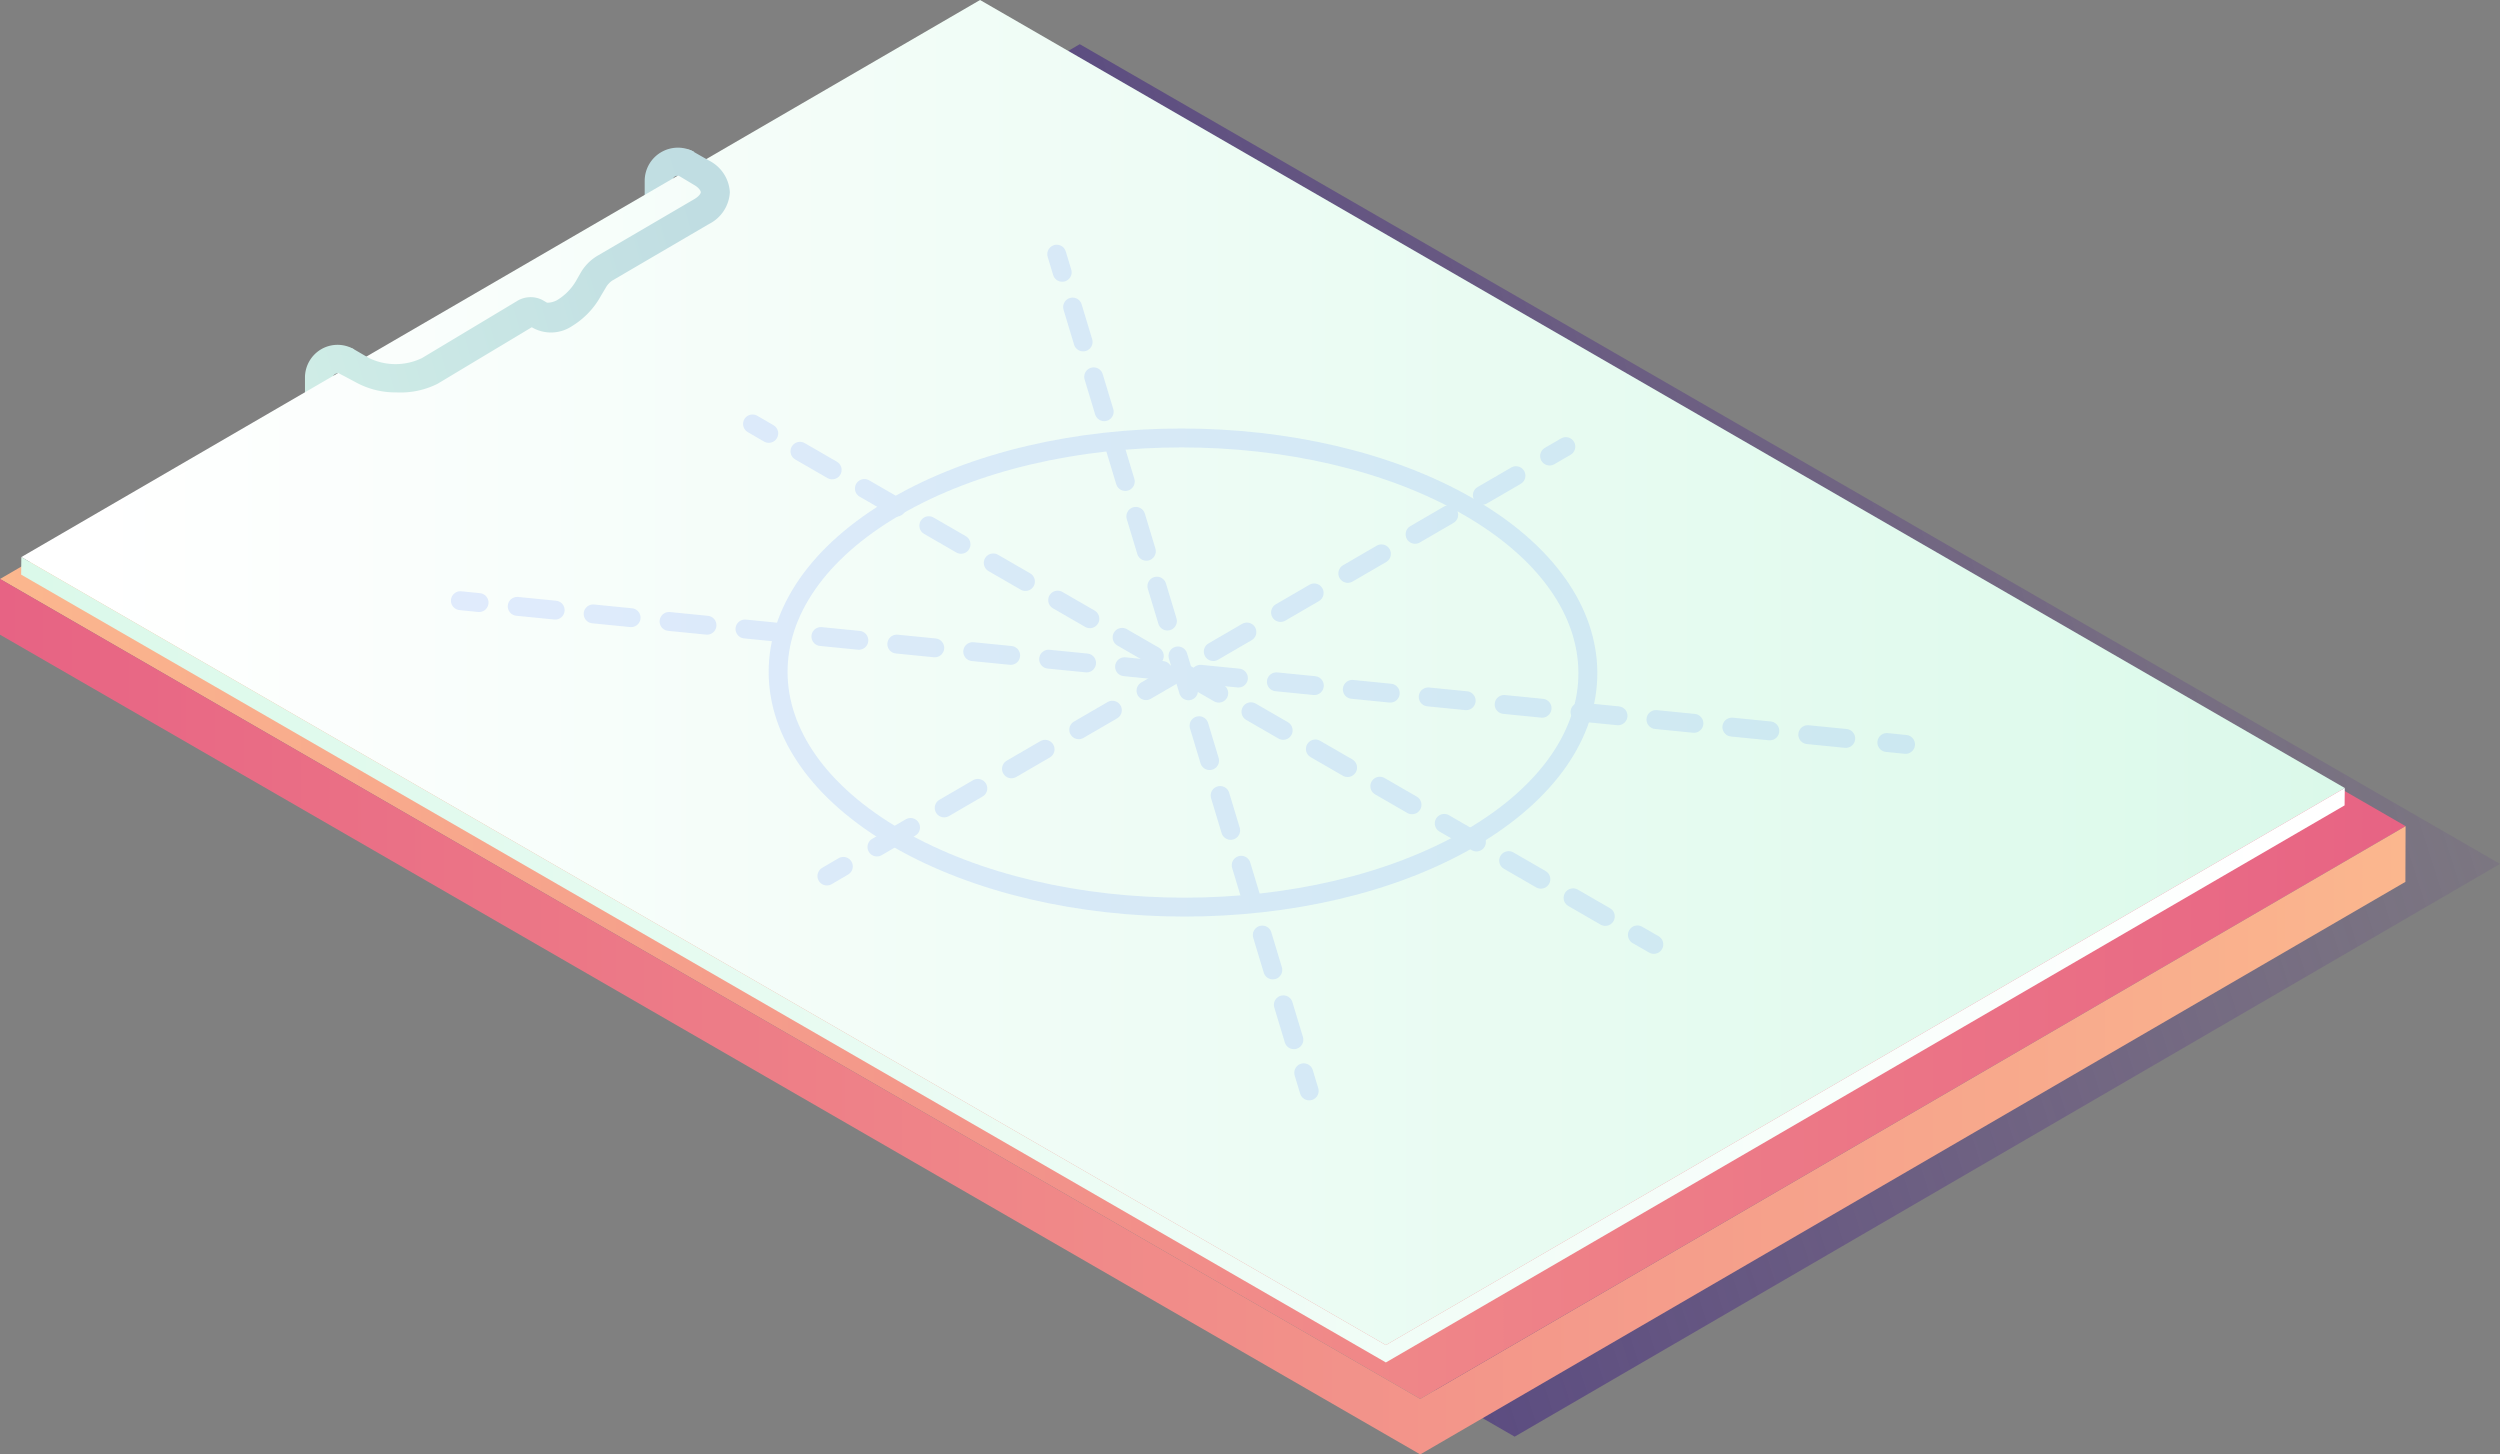 <svg xmlns="http://www.w3.org/2000/svg" xmlns:xlink="http://www.w3.org/1999/xlink" viewBox="0 0 132.39 77.02"><rect x="0" y="0" width="132.39" height="77.02" fill="#808080" stroke="none"/><defs><style>.a{fill:url(#a);}.b{fill:url(#b);}.c{fill:url(#c);}.d{isolation:isolate;}.e{fill:url(#d);}.f{fill:url(#e);}.g{fill:url(#f);}.h{fill:url(#g);}.i{fill:url(#h);}.j{opacity:0.15;}.k,.l,.m,.n,.o{fill:none;stroke:#4e7fff;stroke-linecap:round;stroke-miterlimit:10;}.l{stroke-dasharray:1.93 1.93;}.m{stroke-dasharray:2.02 2.02;}.n{stroke-dasharray:1.97 1.97;}.o{stroke-dasharray:2.06 2.06;}</style><linearGradient id="a" x1="12.95" y1="56.92" x2="137.28" y2="17.42" gradientUnits="userSpaceOnUse"><stop offset="0" stop-color="#292376"/><stop offset="1" stop-color="#5d278f" stop-opacity="0"/></linearGradient><linearGradient id="b" x1="-1.25" y1="25.16" x2="37.88" y2="14.03" gradientUnits="userSpaceOnUse"><stop offset="0" stop-color="#dbf9ea"/><stop offset="1" stop-color="#c0dde2"/></linearGradient><linearGradient id="c" x1="-2.65" y1="20.22" x2="36.47" y2="9.09" xlink:href="#b"/><linearGradient id="d" y1="37.21" x2="127.39" y2="37.21" gradientUnits="userSpaceOnUse"><stop offset="0" stop-color="#fbb78e"/><stop offset="1" stop-color="#e76384"/></linearGradient><linearGradient id="e" y1="53.84" x2="127.39" y2="53.84" gradientUnits="userSpaceOnUse"><stop offset="0" stop-color="#e76384"/><stop offset="1" stop-color="#fbb78e"/></linearGradient><linearGradient id="f" x1="1.13" y1="35.61" x2="124.16" y2="35.61" gradientUnits="userSpaceOnUse"><stop offset="0.03" stop-color="#fff"/><stop offset="1" stop-color="#dbf9ea"/></linearGradient><linearGradient id="g" x1="1.12" y1="50.83" x2="124.16" y2="50.83" gradientUnits="userSpaceOnUse"><stop offset="0" stop-color="#dbf9ea"/><stop offset="0.97" stop-color="#fff"/></linearGradient><linearGradient id="h" x1="-1.83" y1="23.12" x2="37.3" y2="12" xlink:href="#b"/></defs><title>pad_1</title><polygon class="a" points="132.39 45.75 80.21 76.08 5 32.66 57.18 2.34 132.39 45.75"/><path class="b" d="M17.65,21.3h-1.5V20A1.74,1.74,0,0,1,17,18.5a1.72,1.72,0,0,1,1.75,0L18,19.8a.26.26,0,0,0-.38.22Z"/><path class="c" d="M35.64,10.84h-1.5V9.56a1.76,1.76,0,0,1,2.63-1.51L36,9.34a.27.27,0,0,0-.25,0,.26.26,0,0,0-.13.22Z"/><g class="d"><polygon class="e" points="127.39 43.75 75.21 74.08 0 30.66 52.18 0.34 127.39 43.75"/><polygon class="f" points="75.21 74.08 0 30.66 0 33.61 75.21 77.02 127.38 46.7 127.39 43.75 75.21 74.08"/></g><g class="d"><polygon class="g" points="124.17 41.73 73.39 71.23 1.13 29.5 51.9 0 124.17 41.73"/><polygon class="h" points="73.39 71.23 1.13 29.5 1.12 30.43 73.39 72.15 124.16 42.65 124.17 41.73 73.39 71.23"/></g><path class="i" d="M21,20.78a4.36,4.36,0,0,1-2.15-.53L18,19.8a.75.75,0,1,1,.75-1.3l.79.46a3.22,3.22,0,0,0,2.81,0l5-3a1.37,1.37,0,0,1,1.38-.07l.24.14c.07,0,.27,0,.52-.13a2.88,2.88,0,0,0,1-1l.24-.42a2.51,2.51,0,0,1,.9-.93l5.13-3c.24-.14.35-.29.35-.37s-.11-.25-.36-.39L36,9.34a.75.75,0,1,1,.75-1.29l.79.45a2,2,0,0,1,1.11,1.68,2,2,0,0,1-1.1,1.68l-5.13,3a1.14,1.14,0,0,0-.35.39l-.25.42a4.29,4.29,0,0,1-1.53,1.6,2,2,0,0,1-2,.13l-.13-.07-5,3A4.37,4.37,0,0,1,21,20.78Z"/><g class="j"><line class="k" x1="55.96" y1="13.46" x2="56.25" y2="14.42"/><line class="l" x1="56.8" y1="16.26" x2="68.77" y2="55.89"/><line class="k" x1="69.04" y1="56.81" x2="69.33" y2="57.77"/><line class="k" x1="24.38" y1="31.81" x2="25.37" y2="31.91"/><line class="m" x1="27.39" y1="32.11" x2="98.91" y2="39.22"/><line class="k" x1="99.92" y1="39.32" x2="100.91" y2="39.42"/><line class="k" x1="87.58" y1="50.01" x2="86.71" y2="49.51"/><line class="n" x1="85.01" y1="48.53" x2="41.57" y2="23.44"/><line class="k" x1="40.71" y1="22.95" x2="39.85" y2="22.45"/><line class="k" x1="82.92" y1="23.65" x2="82.06" y2="24.15"/><line class="o" x1="80.28" y1="25.19" x2="45.55" y2="45.37"/><line class="k" x1="44.66" y1="45.88" x2="43.79" y2="46.39"/><path class="k" d="M77.76,26.83c-8.4-4.85-22-4.85-30.33,0s-8.3,12.72.1,17.57,22,4.85,30.33,0,8.31-12.72-.1-17.57"/></g></svg>